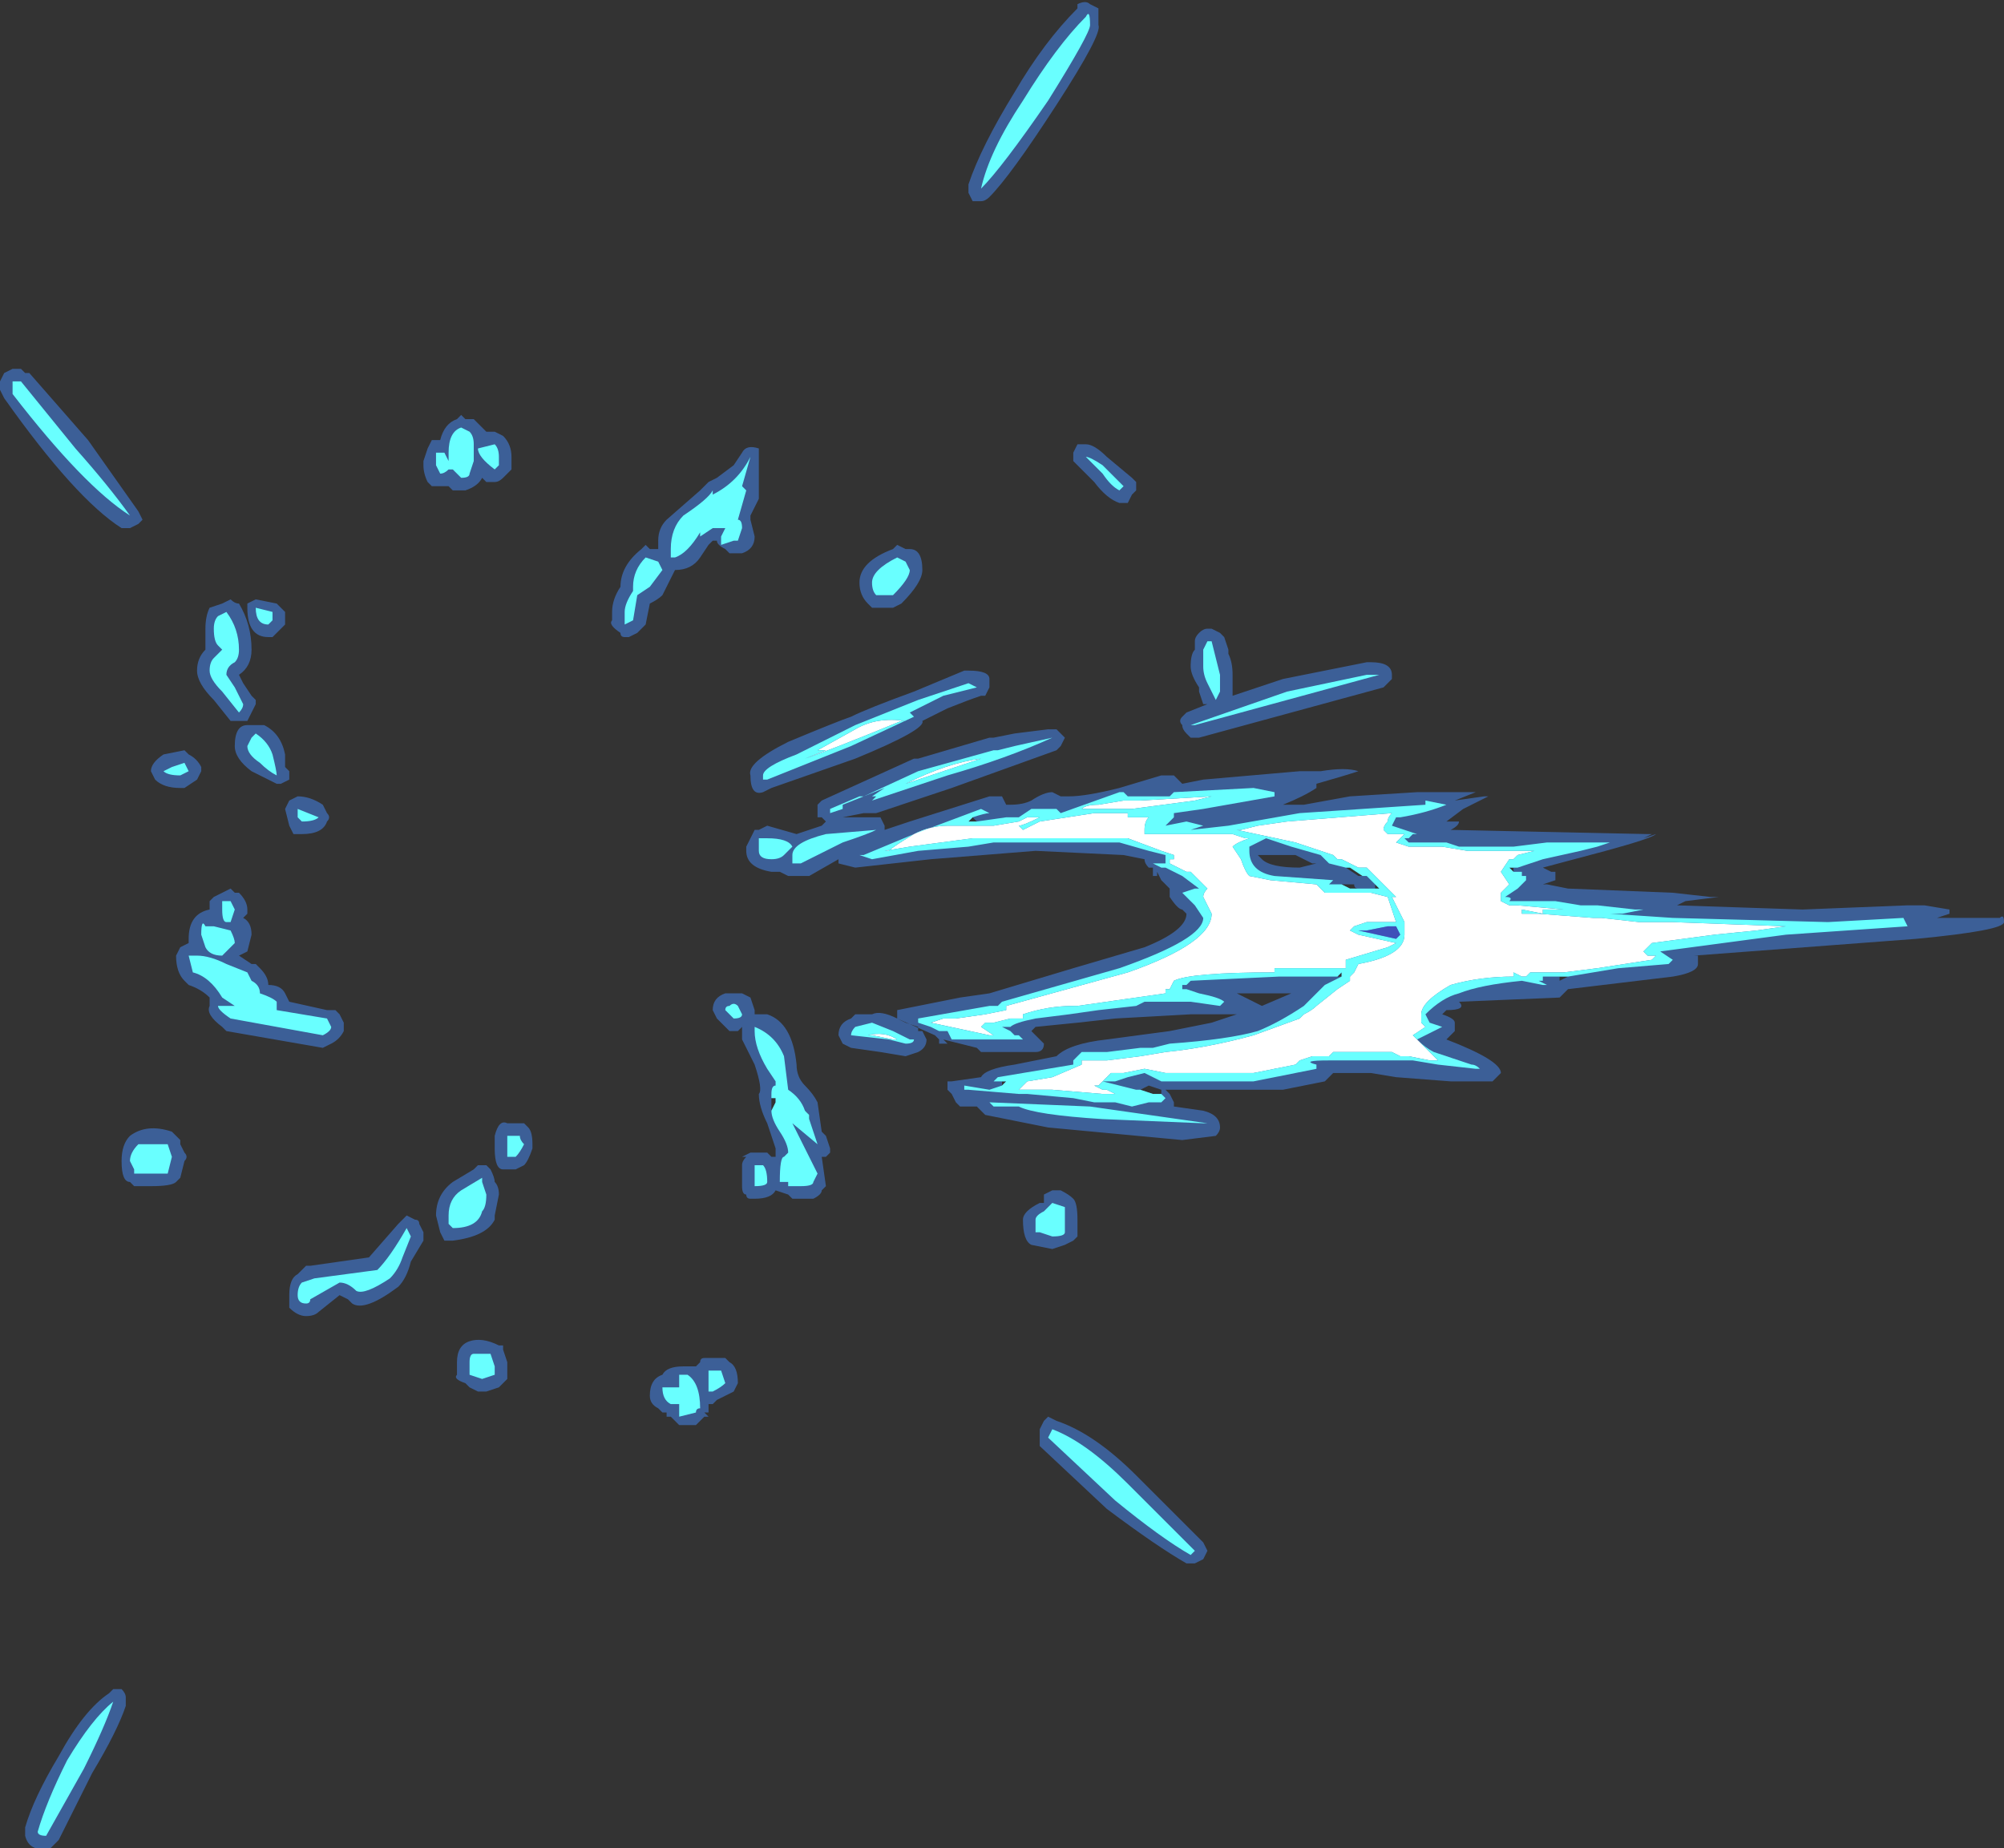 <?xml version="1.0" encoding="UTF-8" standalone="no"?>
<svg xmlns:ffdec="https://www.free-decompiler.com/flash" xmlns:xlink="http://www.w3.org/1999/xlink" ffdec:objectType="shape" height="22.05px" width="23.9px" xmlns="http://www.w3.org/2000/svg">
  <rect width="100%" height="100%" fill="#333333" stroke="none"/>
  <g transform="matrix(1.0, 0.0, 0.0, 1.0, 6.5, 11.45)">
    <path d="M6.6 -11.35 L6.6 -11.15 Q6.65 -11.05 6.1 -10.2 5.55 -9.35 5.3 -9.1 5.25 -9.05 5.2 -9.05 L5.1 -9.05 5.05 -9.15 Q5.05 -9.2 5.05 -9.25 5.2 -9.7 5.6 -10.35 5.95 -10.95 6.35 -11.35 L6.35 -11.4 Q6.45 -11.45 6.5 -11.4 L6.6 -11.35 M4.2 -4.95 L4.3 -4.9 4.35 -4.9 Q4.5 -4.9 4.5 -4.65 4.5 -4.5 4.25 -4.25 L4.15 -4.2 3.9 -4.2 3.85 -4.25 Q3.75 -4.35 3.75 -4.5 3.75 -4.75 4.15 -4.9 L4.2 -4.95 M1.95 -5.7 L2.05 -5.75 2.25 -5.9 2.35 -6.05 Q2.4 -6.15 2.55 -6.1 L2.55 -5.5 2.45 -5.3 2.45 -5.25 2.5 -5.05 Q2.5 -4.9 2.35 -4.85 L2.2 -4.85 2.15 -4.9 Q2.05 -4.95 2.05 -5.0 L2.0 -5.0 1.95 -4.95 1.85 -4.8 Q1.75 -4.65 1.55 -4.65 L1.4 -4.35 Q1.35 -4.3 1.25 -4.25 L1.2 -4.0 1.1 -3.9 1.0 -3.85 0.95 -3.85 Q0.9 -3.85 0.9 -3.9 0.75 -4.0 0.8 -4.05 L0.8 -4.15 Q0.8 -4.3 0.9 -4.45 0.9 -4.7 1.15 -4.9 L1.2 -4.95 1.25 -4.9 1.35 -4.9 1.35 -5.0 Q1.35 -5.15 1.45 -5.25 L1.85 -5.6 1.95 -5.7 M2.6 -2.0 Q2.45 -1.95 2.45 -2.2 2.4 -2.35 2.9 -2.6 3.5 -2.85 3.65 -2.9 3.85 -3.0 4.4 -3.2 L5.0 -3.45 5.05 -3.45 Q5.3 -3.45 5.3 -3.35 L5.3 -3.25 5.25 -3.15 5.2 -3.15 Q5.05 -3.1 4.8 -3.0 L4.5 -2.85 Q4.55 -2.75 3.7 -2.4 L2.7 -2.05 2.6 -2.0 M2.65 -1.6 L3.0 -1.5 3.3 -1.6 3.35 -1.65 3.3 -1.7 3.25 -1.7 3.25 -1.85 3.3 -1.9 4.4 -2.4 4.45 -2.4 5.3 -2.65 5.35 -2.65 5.6 -2.7 6.0 -2.75 6.1 -2.75 6.2 -2.65 6.15 -2.55 6.1 -2.5 4.85 -2.05 3.95 -1.75 3.8 -1.75 3.55 -1.7 4.0 -1.7 4.05 -1.6 4.05 -1.55 4.35 -1.65 5.3 -1.95 5.45 -1.95 5.5 -1.85 5.55 -1.85 Q5.7 -1.85 5.8 -1.9 5.95 -2.0 6.05 -2.0 L6.15 -1.95 Q6.2 -1.95 6.25 -1.95 6.45 -1.95 6.85 -2.05 L7.35 -2.2 7.5 -2.2 7.6 -2.1 7.85 -2.15 9.0 -2.25 9.25 -2.25 Q9.55 -2.3 9.7 -2.25 9.55 -2.2 9.2 -2.1 L9.2 -2.05 Q9.05 -1.95 8.8 -1.85 L9.05 -1.85 9.6 -1.95 10.4 -2.0 11.1 -2.0 10.85 -1.9 11.2 -1.95 11.25 -1.95 10.95 -1.8 10.75 -1.65 10.9 -1.65 Q10.9 -1.6 10.8 -1.55 L13.15 -1.5 13.2 -1.5 13.1 -1.45 13.25 -1.5 Q13.2 -1.45 12.65 -1.3 L11.9 -1.1 12.0 -1.05 12.05 -1.05 12.05 -0.95 11.9 -0.9 11.95 -0.9 12.2 -0.85 13.45 -0.8 13.9 -0.75 14.0 -0.75 13.6 -0.7 13.5 -0.65 15.0 -0.6 16.25 -0.65 16.45 -0.65 16.75 -0.6 16.75 -0.55 16.6 -0.5 17.35 -0.5 Q17.4 -0.55 17.4 -0.45 17.4 -0.35 16.35 -0.25 L13.7 -0.05 13.75 -0.05 13.75 0.05 Q13.75 0.15 13.45 0.2 L12.2 0.35 12.1 0.45 10.9 0.5 Q11.0 0.6 10.75 0.6 L10.7 0.65 Q10.85 0.7 10.85 0.75 L10.85 0.85 10.75 0.95 Q11.4 1.2 11.4 1.35 L11.3 1.45 10.8 1.45 10.15 1.4 9.85 1.35 9.4 1.35 9.3 1.45 8.8 1.55 7.4 1.55 7.45 1.6 7.5 1.7 7.5 1.75 7.85 1.8 Q8.05 1.85 8.05 2.0 8.05 2.05 8.0 2.1 L7.6 2.15 6.0 2.0 5.25 1.85 5.15 1.75 4.95 1.75 4.9 1.7 4.85 1.6 4.8 1.55 4.8 1.45 4.85 1.45 5.2 1.4 Q5.25 1.3 5.6 1.25 L6.1 1.15 Q6.25 1.0 6.7 0.95 L7.45 0.85 7.95 0.75 8.25 0.65 7.7 0.65 6.8 0.7 6.35 0.75 5.85 0.8 5.8 0.85 5.95 1.0 Q5.95 1.1 5.85 1.1 L5.2 1.1 5.15 1.05 4.75 0.95 4.8 1.0 4.7 1.0 4.7 0.95 4.65 0.9 4.2 0.7 4.2 0.6 4.95 0.45 5.3 0.4 6.3 0.1 7.15 -0.15 Q7.65 -0.35 7.65 -0.55 L7.6 -0.6 Q7.55 -0.6 7.45 -0.75 L7.45 -0.85 7.35 -0.95 7.3 -1.05 7.3 -1.0 7.25 -1.0 7.25 -1.1 7.2 -1.1 Q7.15 -1.15 7.15 -1.2 L6.9 -1.25 5.85 -1.3 4.6 -1.2 3.7 -1.1 3.5 -1.15 3.5 -1.2 3.15 -1.0 2.9 -1.0 2.8 -1.05 2.7 -1.05 Q2.4 -1.1 2.4 -1.3 L2.4 -1.35 2.5 -1.55 2.55 -1.55 2.65 -1.6 M5.15 -1.65 L5.1 -1.7 5.05 -1.65 5.15 -1.65 M9.85 -3.55 Q10.1 -3.55 10.1 -3.4 L10.1 -3.35 10.0 -3.25 7.8 -2.65 7.7 -2.65 7.65 -2.7 Q7.6 -2.75 7.6 -2.8 7.55 -2.85 7.6 -2.9 L7.65 -2.95 7.9 -3.05 7.85 -3.05 7.8 -3.2 7.8 -3.25 Q7.7 -3.4 7.7 -3.5 7.7 -3.65 7.75 -3.7 L7.75 -3.8 Q7.75 -3.85 7.8 -3.9 7.85 -3.95 7.9 -3.95 L7.95 -3.95 8.05 -3.9 8.1 -3.85 8.15 -3.7 8.15 -3.65 Q8.2 -3.55 8.2 -3.4 L8.2 -3.15 8.8 -3.35 9.8 -3.55 9.85 -3.55 M6.3 -6.05 L6.35 -6.15 6.45 -6.15 Q6.55 -6.15 6.7 -6.0 L7.0 -5.75 7.05 -5.7 7.05 -5.6 7.0 -5.55 6.95 -5.45 Q6.9 -5.45 6.85 -5.45 6.7 -5.5 6.55 -5.7 6.4 -5.85 6.3 -5.95 6.3 -6.0 6.3 -6.05 M8.55 -1.2 Q8.65 -1.1 9.0 -1.1 L9.2 -1.15 9.15 -1.15 8.95 -1.25 8.5 -1.25 8.55 -1.2 M7.4 -1.6 L7.4 -1.6 M7.8 -0.85 L7.8 -0.85 M9.55 -1.1 L9.7 -1.0 9.75 -1.0 9.6 -1.1 9.55 -1.1 M9.65 -0.9 L9.5 -0.9 9.6 -0.85 9.7 -0.85 Q9.65 -0.85 9.65 -0.9 M9.95 -0.85 L9.9 -0.9 9.9 -0.85 9.95 -0.85 M11.0 -1.35 L11.0 -1.35 M11.55 -1.1 L11.5 -1.1 11.55 -1.05 11.55 -1.1 M10.15 -1.7 L10.15 -1.7 M10.5 -1.4 L10.5 -1.4 M11.7 -0.95 L11.7 -0.95 M12.8 -0.65 L12.8 -0.65 M13.3 -0.1 L13.3 -0.1 M12.1 0.2 L12.1 0.25 12.2 0.2 12.1 0.2 M10.2 1.2 L10.2 1.2 M8.8 0.4 L8.25 0.4 8.55 0.55 8.9 0.4 8.8 0.4 M9.45 0.2 L9.5 0.2 9.5 0.15 9.45 0.2 M7.6 0.35 L7.6 0.35 M7.6 0.3 L7.6 0.3 M7.35 1.7 L7.35 1.7 M7.35 1.6 L7.35 1.55 7.2 1.5 7.1 1.55 7.25 1.6 7.35 1.6 M6.15 2.75 Q6.25 2.8 6.3 2.85 6.35 2.9 6.35 3.1 L6.35 3.3 6.3 3.35 6.2 3.4 6.05 3.45 5.8 3.4 Q5.7 3.35 5.7 3.1 5.7 3.0 5.9 2.9 L5.95 2.9 5.95 2.8 6.05 2.75 6.15 2.75 M6.0 5.45 L6.1 5.5 Q6.55 5.65 7.05 6.15 L7.85 6.95 7.9 7.05 7.85 7.15 7.75 7.2 7.65 7.2 Q7.3 7.0 6.7 6.55 L5.9 5.8 5.9 5.6 5.95 5.5 6.0 5.45 M5.4 0.55 L5.4 0.55 M4.45 0.85 L4.5 0.85 4.55 0.95 Q4.55 1.05 4.45 1.1 L4.3 1.15 4.0 1.1 3.65 1.05 3.55 1.0 3.5 0.9 Q3.5 0.75 3.65 0.7 L3.7 0.65 3.9 0.65 Q4.0 0.6 4.2 0.7 L4.3 0.75 4.45 0.8 4.45 0.85 M5.65 0.9 L5.65 0.9 M5.7 0.95 L5.7 0.95 M5.45 1.45 L5.45 1.5 5.5 1.45 5.45 1.45 M3.1 1.5 Q3.2 1.6 3.25 1.7 L3.3 2.05 3.35 2.1 3.4 2.25 3.4 2.3 3.35 2.35 3.3 2.35 3.35 2.7 3.3 2.75 Q3.3 2.8 3.2 2.85 L2.95 2.85 2.9 2.8 2.75 2.75 Q2.7 2.85 2.5 2.85 L2.45 2.85 Q2.4 2.85 2.4 2.8 2.35 2.8 2.35 2.7 L2.35 2.45 Q2.35 2.4 2.4 2.35 L2.35 2.35 2.45 2.3 2.65 2.3 2.7 2.35 2.75 2.35 2.75 2.25 2.65 1.95 Q2.55 1.75 2.55 1.6 2.6 1.55 2.5 1.25 L2.35 0.95 2.35 0.8 2.3 0.85 2.2 0.85 2.05 0.7 2.0 0.6 Q2.0 0.45 2.15 0.4 L2.35 0.4 2.45 0.45 2.5 0.6 2.5 0.65 2.65 0.65 Q2.95 0.75 3.0 1.25 3.0 1.4 3.1 1.5 M2.95 1.95 L2.95 1.95 M3.1 1.8 L3.15 1.85 3.15 1.9 3.1 1.8 M2.7 1.65 L2.7 1.8 2.75 1.7 2.75 1.65 2.7 1.65 M1.95 4.75 L2.15 4.75 2.2 4.8 Q2.3 4.85 2.3 5.05 L2.25 5.15 2.05 5.25 2.0 5.3 1.95 5.3 1.95 5.4 1.9 5.4 1.95 5.45 1.9 5.45 1.8 5.55 1.6 5.55 1.5 5.45 1.45 5.45 1.45 5.4 1.4 5.4 1.35 5.35 Q1.25 5.3 1.25 5.2 1.25 5.0 1.4 4.95 1.45 4.85 1.65 4.85 L1.8 4.85 1.85 4.8 Q1.85 4.75 1.9 4.75 L1.95 4.75 M1.6 5.1 L1.6 5.1 M-6.2 -7.0 L-6.15 -7.0 -5.45 -6.2 -4.85 -5.35 -4.8 -5.25 -4.85 -5.2 -4.95 -5.15 -5.05 -5.15 Q-5.6 -5.5 -6.45 -6.7 L-6.5 -6.8 -6.5 -6.9 -6.45 -7.0 -6.35 -7.05 -6.25 -7.05 -6.2 -7.0 M-0.6 -6.3 L-0.5 -6.25 Q-0.4 -6.15 -0.4 -6.0 L-0.4 -5.85 -0.5 -5.75 Q-0.55 -5.7 -0.6 -5.7 L-0.7 -5.7 -0.75 -5.75 Q-0.8 -5.65 -0.95 -5.6 L-1.1 -5.6 -1.15 -5.65 -1.35 -5.65 -1.4 -5.7 Q-1.45 -5.8 -1.45 -5.9 L-1.45 -5.95 -1.4 -6.1 -1.35 -6.2 -1.25 -6.2 Q-1.2 -6.4 -1.05 -6.45 L-1.0 -6.5 -0.95 -6.45 -0.85 -6.45 -0.7 -6.3 -0.6 -6.3 M-4.05 -3.7 L-4.05 -3.95 Q-4.05 -4.1 -4.0 -4.2 L-3.85 -4.25 -3.75 -4.3 Q-3.7 -4.25 -3.65 -4.25 -3.5 -4.0 -3.5 -3.7 -3.5 -3.5 -3.65 -3.4 L-3.6 -3.3 -3.5 -3.15 -3.45 -3.1 -3.45 -3.05 Q-3.5 -2.95 -3.55 -2.85 -3.6 -2.85 -3.65 -2.85 -3.7 -2.85 -3.75 -2.85 L-3.95 -3.1 Q-4.15 -3.3 -4.15 -3.45 -4.15 -3.6 -4.05 -3.7 M-3.15 -4.2 L-3.1 -4.15 -3.1 -4.0 -3.25 -3.85 -3.3 -3.85 Q-3.55 -3.85 -3.55 -4.2 L-3.55 -4.25 -3.45 -4.3 -3.2 -4.25 -3.15 -4.2 M-3.45 -2.8 L-3.35 -2.8 Q-3.15 -2.7 -3.1 -2.45 L-3.1 -2.3 -3.05 -2.25 Q-3.05 -2.2 -3.05 -2.15 L-3.15 -2.1 -3.2 -2.1 -3.5 -2.25 Q-3.7 -2.4 -3.7 -2.55 -3.7 -2.8 -3.55 -2.8 L-3.45 -2.8 M-4.25 -2.45 Q-4.15 -2.4 -4.1 -2.3 L-4.1 -2.25 -4.15 -2.15 -4.3 -2.05 -4.35 -2.05 Q-4.55 -2.05 -4.65 -2.15 L-4.7 -2.25 Q-4.7 -2.35 -4.55 -2.45 L-4.3 -2.5 -4.25 -2.45 M-3.05 -1.9 L-2.95 -1.95 Q-2.8 -1.95 -2.65 -1.85 L-2.6 -1.75 Q-2.55 -1.7 -2.6 -1.65 -2.65 -1.5 -2.9 -1.5 L-3.0 -1.5 -3.05 -1.6 -3.1 -1.8 -3.05 -1.9 M-3.85 -0.8 L-3.75 -0.85 -3.7 -0.8 -3.65 -0.8 Q-3.55 -0.7 -3.55 -0.6 L-3.55 -0.55 -3.6 -0.5 Q-3.5 -0.45 -3.5 -0.3 L-3.55 -0.1 -3.65 -0.05 -3.5 0.05 -3.45 0.05 -3.4 0.1 Q-3.3 0.2 -3.3 0.3 -3.15 0.3 -3.1 0.4 L-3.05 0.5 -2.6 0.6 -2.5 0.6 -2.45 0.65 -2.4 0.75 Q-2.4 0.8 -2.4 0.85 -2.45 0.95 -2.55 1.0 L-2.65 1.05 -3.8 0.85 -3.85 0.8 Q-4.05 0.65 -4.0 0.55 L-4.0 0.45 Q-4.1 0.35 -4.25 0.3 L-4.3 0.25 Q-4.4 0.15 -4.4 -0.05 L-4.35 -0.15 -4.25 -0.2 -4.25 -0.25 Q-4.25 -0.55 -4.0 -0.6 L-4.0 -0.7 -3.95 -0.75 -3.85 -0.8 M-1.65 3.05 L-1.55 3.1 Q-1.5 3.1 -1.5 3.15 L-1.45 3.25 -1.45 3.35 -1.6 3.6 Q-1.65 3.8 -1.75 3.9 -2.15 4.2 -2.3 4.1 L-2.35 4.05 -2.45 4.0 -2.7 4.2 Q-2.75 4.25 -2.85 4.25 -2.95 4.25 -3.05 4.15 L-3.05 4.0 Q-3.05 3.8 -2.95 3.75 L-2.85 3.65 -2.8 3.65 -2.1 3.55 -1.75 3.15 Q-1.7 3.1 -1.65 3.05 M-0.25 1.95 L-0.2 2.0 Q-0.15 2.05 -0.15 2.2 L-0.15 2.25 Q-0.2 2.4 -0.25 2.45 L-0.35 2.5 -0.5 2.5 Q-0.6 2.5 -0.6 2.25 L-0.6 2.1 Q-0.55 1.9 -0.45 1.95 L-0.25 1.95 M-0.65 2.5 Q-0.6 2.6 -0.6 2.65 -0.55 2.7 -0.55 2.8 L-0.6 3.05 -0.6 3.1 Q-0.7 3.3 -1.1 3.35 L-1.2 3.35 -1.25 3.25 -1.3 3.05 Q-1.3 2.8 -1.1 2.65 L-0.85 2.5 -0.8 2.45 -0.7 2.45 -0.65 2.5 M-4.35 2.2 L-4.3 2.3 Q-4.25 2.35 -4.3 2.4 L-4.35 2.6 -4.4 2.65 Q-4.45 2.7 -4.7 2.7 L-4.9 2.7 -4.95 2.65 Q-5.05 2.65 -5.05 2.4 -5.05 2.2 -4.95 2.1 -4.75 1.95 -4.45 2.05 L-4.35 2.15 -4.35 2.2 M-0.9 4.55 Q-0.75 4.5 -0.55 4.6 L-0.5 4.6 -0.5 4.65 -0.45 4.8 -0.45 5.0 -0.55 5.1 -0.7 5.15 -0.8 5.15 -0.9 5.1 -0.95 5.05 Q-1.1 5.0 -1.05 4.95 L-1.05 4.8 Q-1.05 4.6 -0.9 4.55 M-5.85 10.55 L-5.9 10.6 Q-6.15 10.65 -6.2 10.45 L-6.2 10.35 Q-6.1 10.0 -5.8 9.5 -5.5 8.95 -5.2 8.75 L-5.15 8.7 -5.05 8.7 Q-5.0 8.75 -5.0 8.8 L-5.0 8.9 Q-5.1 9.2 -5.4 9.7 L-5.8 10.5 -5.85 10.55" fill="#437edb" fill-opacity="0.6" fill-rule="evenodd" stroke="none"/>
    <path d="M4.35 -1.35 L4.05 -1.3 4.1 -1.3 Q4.15 -1.35 4.4 -1.5 4.6 -1.6 4.8 -1.6 L5.35 -1.6 5.65 -1.65 5.75 -1.7 5.9 -1.7 Q5.7 -1.6 5.65 -1.6 L5.7 -1.55 5.9 -1.65 6.55 -1.75 6.95 -1.75 6.95 -1.7 7.2 -1.7 Q7.15 -1.65 7.15 -1.55 L7.15 -1.5 8.2 -1.5 8.35 -1.45 8.4 -1.45 Q8.25 -1.4 8.2 -1.35 L8.3 -1.2 Q8.35 -1.05 8.4 -1.0 L8.65 -0.95 9.2 -0.9 9.3 -0.8 9.85 -0.8 10.05 -0.75 10.15 -0.45 9.8 -0.45 9.65 -0.4 9.6 -0.35 9.7 -0.3 10.15 -0.2 10.05 -0.15 9.55 0.0 9.55 0.1 8.7 0.1 8.7 0.15 Q7.7 0.15 7.5 0.25 L7.45 0.35 7.4 0.35 7.4 0.4 6.35 0.55 6.3 0.55 Q6.0 0.55 5.7 0.65 L5.7 0.7 5.55 0.7 5.35 0.75 5.25 0.75 5.2 0.8 5.35 0.9 5.3 0.9 4.6 0.75 4.75 0.7 4.9 0.7 5.25 0.65 5.5 0.6 5.5 0.55 6.95 0.15 Q7.95 -0.2 7.95 -0.55 L7.85 -0.75 Q7.85 -0.8 7.9 -0.85 L7.7 -1.05 7.65 -1.05 7.45 -1.15 7.45 -1.2 7.5 -1.2 7.5 -1.25 7.35 -1.3 6.95 -1.45 5.1 -1.45 4.35 -1.35 M3.7 -2.75 Q3.95 -2.9 4.3 -2.85 L4.25 -2.85 Q3.4 -2.5 3.1 -2.4 L3.35 -2.5 3.25 -2.5 3.7 -2.75 M5.2 -2.4 L4.3 -2.1 Q4.8 -2.35 5.2 -2.4 M7.95 -1.95 L7.75 -1.9 7.0 -1.8 6.4 -1.8 Q6.45 -1.85 6.6 -1.85 L6.9 -1.9 7.1 -1.9 7.95 -1.95 M8.15 -1.55 L8.3 -1.55 8.5 -1.6 8.85 -1.65 10.1 -1.75 Q10.05 -1.7 10.05 -1.65 10.0 -1.6 10.0 -1.55 L10.05 -1.5 10.25 -1.5 10.15 -1.4 10.3 -1.35 10.7 -1.35 11.0 -1.3 11.8 -1.3 11.6 -1.25 11.55 -1.2 11.5 -1.2 11.4 -1.05 11.5 -0.9 11.4 -0.8 11.4 -0.7 11.5 -0.65 11.6 -0.65 12.15 -0.6 11.9 -0.6 11.9 -0.55 11.65 -0.6 11.65 -0.55 11.85 -0.55 12.5 -0.5 12.6 -0.5 13.05 -0.45 13.45 -0.45 14.8 -0.4 14.45 -0.35 13.95 -0.3 13.2 -0.2 13.1 -0.1 13.15 -0.05 13.25 -0.05 13.2 0.0 12.55 0.1 12.15 0.15 11.75 0.15 11.7 0.2 11.65 0.2 11.55 0.15 11.55 0.2 Q11.15 0.2 10.8 0.3 10.45 0.5 10.45 0.65 L10.45 0.75 10.5 0.8 10.35 0.9 Q10.55 1.1 10.65 1.2 L10.55 1.2 10.3 1.15 10.2 1.15 10.1 1.1 9.4 1.1 9.35 1.15 9.15 1.15 9.0 1.2 8.95 1.25 8.45 1.35 7.4 1.35 7.15 1.3 6.9 1.35 6.75 1.35 6.7 1.4 Q6.65 1.45 6.6 1.5 L6.55 1.5 6.65 1.55 6.7 1.55 6.8 1.6 6.65 1.6 6.05 1.55 5.65 1.55 5.75 1.45 6.05 1.4 6.4 1.25 6.4 1.2 6.7 1.2 7.1 1.15 7.4 1.1 Q7.9 1.05 8.45 0.9 L9.0 0.7 9.05 0.65 Q9.15 0.6 9.2 0.55 L9.45 0.35 9.6 0.25 9.6 0.2 9.65 0.15 9.7 0.05 Q10.25 -0.05 10.25 -0.3 L10.25 -0.45 10.1 -0.75 10.15 -0.75 9.8 -1.1 9.7 -1.1 9.5 -1.2 9.45 -1.2 9.4 -1.25 8.95 -1.4 8.25 -1.55 8.15 -1.55 M4.15 0.95 L3.9 0.9 3.85 0.9 Q4.05 0.85 4.2 0.95 L4.15 0.95" fill="#ffffff" fill-rule="evenodd" stroke="none"/>
    <path d="M6.5 -11.15 Q6.5 -11.05 6.0 -10.25 5.45 -9.45 5.2 -9.2 5.3 -9.65 5.7 -10.25 6.1 -10.9 6.45 -11.25 6.5 -11.35 6.5 -11.15 M4.3 -4.75 L4.35 -4.65 Q4.35 -4.55 4.15 -4.35 L3.95 -4.35 Q3.9 -4.4 3.9 -4.5 3.9 -4.65 4.2 -4.8 L4.3 -4.75 M2.0 -5.55 Q2.3 -5.7 2.45 -6.0 L2.35 -5.65 2.4 -5.6 2.3 -5.25 Q2.35 -5.25 2.35 -5.15 L2.3 -5.0 2.25 -5.0 2.1 -4.95 2.1 -5.05 2.15 -5.15 2.0 -5.15 1.85 -5.05 1.85 -5.1 Q1.7 -4.85 1.55 -4.8 L1.5 -4.8 1.5 -4.9 Q1.5 -5.15 1.65 -5.3 1.95 -5.5 2.0 -5.6 L2.0 -5.55 M1.35 -4.75 L1.4 -4.65 1.25 -4.45 1.1 -4.35 1.05 -4.05 0.95 -4.0 0.95 -4.15 Q0.95 -4.25 1.05 -4.4 L1.05 -4.45 Q1.05 -4.65 1.2 -4.8 L1.35 -4.75 M2.65 -1.45 Q2.9 -1.45 2.95 -1.35 L2.85 -1.25 Q2.8 -1.2 2.7 -1.2 2.55 -1.2 2.55 -1.3 L2.55 -1.45 2.65 -1.45 M2.6 -2.15 L2.6 -2.2 Q2.6 -2.3 3.0 -2.45 L3.7 -2.8 4.45 -3.1 5.05 -3.3 5.15 -3.25 4.75 -3.15 4.35 -2.95 4.4 -2.9 3.65 -2.55 2.65 -2.15 2.6 -2.15 M4.45 -2.25 L5.35 -2.5 5.4 -2.5 5.6 -2.55 6.05 -2.65 Q5.5 -2.4 4.8 -2.2 L3.9 -1.9 3.95 -1.95 3.9 -1.95 4.05 -2.05 3.55 -1.85 3.55 -1.8 3.4 -1.75 3.4 -1.8 3.75 -1.95 3.8 -1.95 4.45 -2.25 M5.3 -1.75 Q5.25 -1.75 5.1 -1.7 L5.05 -1.65 5.15 -1.65 5.5 -1.7 5.65 -1.7 5.8 -1.8 Q5.95 -1.8 6.1 -1.8 L6.15 -1.75 6.85 -2.0 6.9 -2.0 6.95 -1.95 7.45 -1.95 7.5 -2.0 8.45 -2.05 8.7 -2.0 8.7 -1.95 7.85 -1.8 7.5 -1.75 7.5 -1.7 7.4 -1.6 7.65 -1.65 7.85 -1.6 7.7 -1.55 8.15 -1.6 9.0 -1.75 10.5 -1.85 10.5 -1.9 10.75 -1.85 Q10.5 -1.75 10.2 -1.7 L10.15 -1.7 10.1 -1.6 10.4 -1.5 10.35 -1.5 10.3 -1.45 10.25 -1.45 10.3 -1.4 10.75 -1.4 10.9 -1.35 11.55 -1.35 11.95 -1.4 12.7 -1.4 12.55 -1.35 12.35 -1.3 11.9 -1.2 11.6 -1.1 11.5 -1.1 11.55 -1.05 11.65 -1.05 11.65 -1.0 11.7 -1.0 11.7 -0.95 11.6 -0.85 11.45 -0.75 Q11.55 -0.75 11.5 -0.7 L12.05 -0.7 12.35 -0.65 12.55 -0.65 13.0 -0.6 13.1 -0.6 12.85 -0.55 12.7 -0.55 13.45 -0.5 15.3 -0.45 16.2 -0.5 16.25 -0.4 14.8 -0.3 13.3 -0.1 13.45 0.0 13.4 0.05 12.8 0.1 12.2 0.2 11.9 0.2 11.9 0.25 11.85 0.25 11.95 0.3 11.9 0.3 11.65 0.25 Q11.15 0.3 10.9 0.4 10.7 0.45 10.5 0.65 L10.55 0.75 10.7 0.8 10.4 0.95 Q10.5 1.05 10.6 1.1 10.75 1.15 11.05 1.25 11.1 1.25 11.15 1.3 L11.1 1.3 10.65 1.25 10.35 1.2 10.05 1.2 Q9.85 1.2 9.35 1.2 9.0 1.2 9.2 1.25 L9.2 1.3 8.45 1.45 7.35 1.45 7.15 1.35 6.95 1.4 6.8 1.45 6.65 1.45 7.05 1.55 7.1 1.55 7.25 1.6 7.35 1.6 7.4 1.65 7.35 1.7 7.2 1.7 7.0 1.75 6.8 1.7 6.55 1.7 6.3 1.65 5.75 1.6 5.65 1.6 5.05 1.55 5.0 1.55 5.0 1.5 5.3 1.55 5.45 1.5 5.5 1.45 5.35 1.45 5.4 1.4 6.3 1.25 6.3 1.2 6.4 1.1 6.7 1.1 7.1 1.05 7.25 1.05 7.45 1.0 Q8.15 0.95 8.5 0.85 8.75 0.75 9.05 0.55 L9.3 0.3 9.5 0.2 9.5 0.15 9.45 0.2 8.75 0.2 7.7 0.25 7.65 0.3 7.6 0.3 7.6 0.35 7.65 0.35 7.8 0.4 Q8.05 0.45 8.1 0.5 L8.05 0.55 7.7 0.5 7.15 0.5 7.05 0.55 6.6 0.6 6.25 0.65 5.85 0.7 Q5.6 0.75 5.55 0.8 L5.45 0.8 5.55 0.85 5.6 0.9 5.65 0.9 5.7 0.95 4.85 0.95 4.8 0.85 4.7 0.85 4.6 0.8 4.45 0.75 4.45 0.7 5.3 0.55 5.4 0.55 5.45 0.5 6.85 0.1 Q7.85 -0.25 7.85 -0.5 L7.75 -0.65 7.6 -0.8 7.75 -0.85 7.8 -0.85 7.6 -1.0 7.4 -1.1 7.35 -1.1 7.25 -1.15 7.4 -1.15 7.4 -1.25 7.2 -1.3 6.85 -1.4 5.35 -1.4 5.05 -1.35 4.45 -1.3 3.9 -1.2 3.75 -1.25 3.8 -1.25 4.4 -1.5 5.2 -1.8 5.3 -1.75 M5.2 -2.4 Q4.8 -2.35 4.3 -2.1 L5.2 -2.4 M3.7 -2.75 L3.25 -2.5 3.35 -2.5 3.1 -2.4 Q3.4 -2.5 4.25 -2.85 L4.3 -2.85 Q3.95 -2.9 3.7 -2.75 M4.35 -1.35 L5.1 -1.45 6.95 -1.45 7.35 -1.3 7.5 -1.25 7.5 -1.2 7.45 -1.2 7.45 -1.15 7.65 -1.05 7.7 -1.05 7.9 -0.85 Q7.85 -0.8 7.85 -0.75 L7.95 -0.55 Q7.95 -0.2 6.95 0.15 L5.5 0.55 5.5 0.6 5.25 0.65 4.9 0.7 4.75 0.7 4.6 0.75 5.3 0.9 5.35 0.9 5.2 0.8 5.25 0.75 5.35 0.75 5.55 0.7 5.7 0.7 5.7 0.65 Q6.0 0.55 6.3 0.55 L6.35 0.55 7.4 0.4 7.4 0.35 7.45 0.35 7.5 0.25 Q7.7 0.15 8.7 0.15 L8.7 0.1 9.55 0.1 9.55 0.0 10.05 -0.15 10.15 -0.2 9.7 -0.3 9.6 -0.35 9.65 -0.4 9.8 -0.45 10.15 -0.45 10.05 -0.75 9.85 -0.8 9.3 -0.8 9.2 -0.9 8.65 -0.95 8.4 -1.0 Q8.35 -1.05 8.3 -1.2 L8.2 -1.35 Q8.25 -1.4 8.4 -1.45 L8.35 -1.45 8.2 -1.5 7.15 -1.5 7.15 -1.55 Q7.15 -1.65 7.2 -1.7 L6.95 -1.7 6.95 -1.75 6.55 -1.75 5.9 -1.65 5.7 -1.55 5.65 -1.6 Q5.7 -1.6 5.9 -1.7 L5.75 -1.7 5.65 -1.65 5.35 -1.6 4.8 -1.6 Q4.6 -1.6 4.4 -1.5 4.15 -1.35 4.1 -1.3 L4.05 -1.3 4.35 -1.35 M2.95 -1.25 Q2.95 -1.4 3.35 -1.5 L3.95 -1.55 Q3.85 -1.5 3.55 -1.4 L3.05 -1.15 2.95 -1.15 2.95 -1.25 M7.9 -3.8 L7.95 -3.8 8.05 -3.4 8.05 -3.2 8.0 -3.1 7.9 -3.3 Q7.85 -3.4 7.85 -3.5 L7.85 -3.7 7.9 -3.8 M6.85 -5.6 Q6.75 -5.65 6.65 -5.8 L6.45 -6.0 Q6.5 -6.0 6.65 -5.9 L6.9 -5.65 6.85 -5.6 M7.7 -2.8 L8.85 -3.2 9.8 -3.4 9.95 -3.4 7.75 -2.8 7.7 -2.8 M7.95 -1.95 L7.1 -1.9 6.9 -1.9 6.6 -1.85 Q6.45 -1.85 6.4 -1.8 L7.0 -1.8 7.75 -1.9 7.95 -1.95 M8.4 -1.35 Q8.4 -1.4 8.4 -1.3 8.4 -1.05 8.7 -1.0 L9.4 -0.95 9.35 -0.9 9.5 -0.9 9.6 -0.85 9.95 -0.85 9.8 -1.0 9.75 -1.0 9.6 -1.1 9.55 -1.1 9.35 -1.15 Q9.3 -1.2 9.25 -1.25 L8.9 -1.35 8.6 -1.45 8.4 -1.35 M8.15 -1.55 L8.25 -1.55 8.95 -1.4 9.4 -1.25 9.45 -1.2 9.5 -1.2 9.7 -1.1 9.8 -1.1 10.15 -0.75 10.1 -0.75 10.25 -0.45 10.25 -0.3 Q10.25 -0.05 9.7 0.05 L9.65 0.15 9.6 0.2 9.6 0.25 9.45 0.35 9.2 0.55 Q9.15 0.6 9.05 0.65 L9.0 0.7 8.45 0.9 Q7.9 1.05 7.4 1.1 L7.1 1.15 6.7 1.2 6.4 1.2 6.4 1.25 6.05 1.4 5.75 1.45 5.65 1.55 6.05 1.55 6.65 1.6 6.8 1.6 6.7 1.55 6.65 1.55 6.55 1.5 6.6 1.5 Q6.65 1.45 6.7 1.4 L6.75 1.35 6.9 1.35 7.15 1.3 7.4 1.35 8.45 1.35 8.95 1.25 9.0 1.2 9.15 1.15 9.35 1.15 9.4 1.1 10.1 1.1 10.2 1.15 10.3 1.15 10.55 1.2 10.65 1.2 Q10.55 1.1 10.35 0.9 L10.5 0.8 10.45 0.75 10.45 0.65 Q10.45 0.5 10.8 0.3 11.15 0.2 11.55 0.2 L11.55 0.15 11.65 0.2 11.7 0.2 11.75 0.15 12.15 0.15 12.55 0.1 13.2 0.0 13.25 -0.05 13.15 -0.05 13.1 -0.1 13.2 -0.2 13.95 -0.3 14.45 -0.35 14.8 -0.4 13.45 -0.45 13.05 -0.45 12.6 -0.5 12.5 -0.5 11.85 -0.55 11.65 -0.55 11.65 -0.6 11.9 -0.55 11.9 -0.6 12.15 -0.6 11.6 -0.65 11.5 -0.65 11.4 -0.7 11.4 -0.8 11.5 -0.9 11.4 -1.05 11.5 -1.2 11.55 -1.2 11.6 -1.25 11.8 -1.3 11.0 -1.3 10.7 -1.35 10.3 -1.35 10.15 -1.4 10.25 -1.5 10.05 -1.5 10.0 -1.55 Q10.0 -1.6 10.05 -1.65 10.05 -1.7 10.1 -1.75 L8.85 -1.65 8.5 -1.6 8.3 -1.55 8.15 -1.55 M9.8 -0.35 L9.7 -0.35 10.15 -0.25 10.2 -0.3 10.15 -0.4 10.05 -0.4 9.8 -0.35 M6.05 2.9 L6.2 2.95 6.2 3.25 Q6.2 3.3 6.05 3.3 L5.9 3.25 5.85 3.25 5.85 3.1 Q5.85 3.05 5.95 3.0 L6.05 2.9 M7.85 1.95 L6.65 1.9 Q5.85 1.85 5.65 1.75 L5.35 1.75 5.3 1.7 6.5 1.75 7.9 1.95 7.85 1.95 M6.05 5.6 Q6.45 5.75 6.95 6.25 L7.75 7.05 7.7 7.1 Q7.35 6.9 6.8 6.45 L6.0 5.7 6.05 5.6 M4.4 0.95 Q4.4 1.0 4.3 1.0 L4.1 0.95 3.65 0.9 Q3.65 0.85 3.7 0.8 L3.9 0.75 4.15 0.85 4.35 0.95 4.4 0.95 M4.15 0.95 L4.2 0.95 Q4.05 0.85 3.85 0.9 L3.9 0.9 4.15 0.95 M3.1 1.8 L3.15 1.85 3.15 1.9 3.25 2.2 2.95 1.95 3.25 2.55 3.2 2.65 Q3.2 2.7 3.05 2.7 L2.9 2.7 2.9 2.65 Q2.85 2.65 2.8 2.65 2.8 2.35 2.85 2.35 L2.9 2.3 Q2.9 2.2 2.8 2.05 2.7 1.9 2.7 1.8 L2.75 1.7 2.75 1.65 2.7 1.65 2.7 1.6 Q2.7 1.5 2.75 1.5 L2.75 1.45 2.65 1.3 Q2.5 1.05 2.5 0.85 L2.5 0.8 Q2.75 0.9 2.85 1.15 L2.9 1.55 Q3.05 1.65 3.1 1.8 M2.3 0.55 L2.35 0.65 Q2.35 0.7 2.25 0.7 L2.15 0.6 Q2.15 0.55 2.2 0.55 2.25 0.5 2.3 0.55 M2.5 2.45 L2.6 2.45 Q2.65 2.5 2.65 2.65 2.65 2.7 2.5 2.7 L2.5 2.45 M1.6 5.1 L1.6 4.95 1.7 4.95 Q1.85 5.05 1.85 5.35 1.8 5.35 1.8 5.4 L1.6 5.45 1.6 5.3 1.5 5.3 Q1.4 5.25 1.4 5.1 L1.6 5.1 M2.15 5.05 Q2.1 5.1 2.0 5.15 L1.95 5.15 1.95 4.9 2.1 4.9 2.15 5.05 M-6.25 -6.9 L-5.6 -6.1 Q-5.2 -5.65 -4.95 -5.3 -5.5 -5.65 -6.35 -6.75 L-6.35 -6.9 -6.25 -6.9 M-0.9 -6.3 Q-0.85 -6.25 -0.85 -6.15 L-0.85 -5.95 -0.9 -5.8 Q-0.9 -5.75 -1.0 -5.75 L-1.1 -5.85 -1.15 -5.85 Q-1.2 -5.8 -1.25 -5.8 L-1.3 -5.9 -1.3 -6.05 -1.2 -6.05 -1.15 -5.95 -1.15 -6.05 Q-1.15 -6.3 -1.0 -6.35 L-0.9 -6.3 M-0.6 -5.85 Q-0.8 -6.0 -0.8 -6.1 L-0.6 -6.15 Q-0.55 -6.1 -0.55 -6.0 L-0.55 -5.9 -0.6 -5.85 M-3.8 -4.15 Q-3.65 -3.95 -3.65 -3.7 -3.65 -3.6 -3.7 -3.55 -3.8 -3.5 -3.8 -3.4 L-3.7 -3.25 -3.6 -3.05 Q-3.6 -3.0 -3.65 -2.95 L-3.85 -3.2 Q-4.0 -3.35 -4.0 -3.45 -4.0 -3.55 -3.95 -3.6 L-3.85 -3.7 -3.9 -3.75 Q-3.95 -3.8 -3.95 -3.95 -3.95 -4.05 -3.9 -4.1 L-3.8 -4.15 M-3.25 -4.05 L-3.3 -4.0 Q-3.45 -4.0 -3.45 -4.2 L-3.25 -4.15 -3.25 -4.05 M-3.45 -2.7 Q-3.3 -2.6 -3.25 -2.45 -3.2 -2.25 -3.2 -2.2 -3.3 -2.25 -3.4 -2.35 -3.55 -2.45 -3.55 -2.55 L-3.5 -2.65 -3.45 -2.7 M-4.25 -2.25 L-4.35 -2.2 Q-4.5 -2.2 -4.55 -2.25 L-4.45 -2.3 -4.3 -2.35 -4.25 -2.25 M-2.95 -1.7 L-2.95 -1.8 -2.7 -1.7 Q-2.75 -1.65 -2.9 -1.65 L-2.95 -1.7 M-3.75 -0.45 L-3.8 -0.45 Q-3.85 -0.45 -3.85 -0.6 L-3.85 -0.7 -3.75 -0.7 -3.7 -0.6 -3.75 -0.45 M-4.15 -0.05 Q-4.0 -0.05 -3.8 0.05 L-3.55 0.15 -3.5 0.25 Q-3.4 0.3 -3.4 0.4 -3.25 0.45 -3.2 0.5 L-3.2 0.6 -2.6 0.7 -2.55 0.8 Q-2.55 0.85 -2.65 0.9 L-3.75 0.7 Q-3.9 0.6 -3.9 0.55 L-3.7 0.55 -3.85 0.45 Q-4.0 0.2 -4.2 0.15 L-4.25 -0.05 -4.15 -0.05 M-4.05 -0.4 L-3.95 -0.4 -3.75 -0.35 Q-3.7 -0.25 -3.7 -0.2 -3.8 -0.1 -3.85 -0.05 -4.0 -0.05 -4.05 -0.15 L-4.1 -0.3 Q-4.1 -0.5 -4.05 -0.4 M-1.6 3.3 L-1.7 3.55 Q-1.75 3.7 -1.85 3.8 -2.15 4.0 -2.25 3.95 -2.35 3.85 -2.45 3.85 L-2.8 4.05 Q-2.8 4.1 -2.85 4.1 -2.95 4.1 -2.95 4.0 -2.95 3.9 -2.9 3.85 L-2.75 3.8 -2.0 3.7 Q-1.85 3.55 -1.65 3.2 L-1.6 3.3 M-0.25 2.2 Q-0.3 2.3 -0.35 2.35 L-0.45 2.35 -0.45 2.25 Q-0.45 2.05 -0.45 2.1 L-0.3 2.1 Q-0.3 2.15 -0.25 2.2 M-1.15 3.15 L-1.15 3.05 Q-1.15 2.85 -1.0 2.75 L-0.75 2.6 -0.75 2.65 -0.7 2.8 Q-0.7 2.95 -0.75 3.0 -0.8 3.2 -1.1 3.2 L-1.15 3.15 M-4.85 2.55 L-4.9 2.55 -4.9 2.5 -4.95 2.4 Q-4.95 2.3 -4.85 2.2 L-4.5 2.2 -4.45 2.35 -4.5 2.55 -4.85 2.55 M-0.85 4.7 L-0.65 4.7 -0.6 4.85 -0.6 4.95 -0.75 5.0 -0.9 4.95 -0.9 4.8 Q-0.9 4.7 -0.85 4.7 M-6.05 10.4 Q-5.95 10.05 -5.7 9.55 -5.4 9.05 -5.15 8.85 -5.25 9.15 -5.5 9.65 L-5.95 10.45 Q-6.05 10.45 -6.05 10.4" fill="#69ffff" fill-rule="evenodd" stroke="none"/>
    <path d="M7.4 -2.1 L7.4 -2.1 M9.8 -0.35 L10.05 -0.4 10.15 -0.4 10.2 -0.3 10.15 -0.25 9.7 -0.35 9.8 -0.35" fill="#4343db" fill-opacity="0.502" fill-rule="evenodd" stroke="none"/>
  </g>
</svg>
